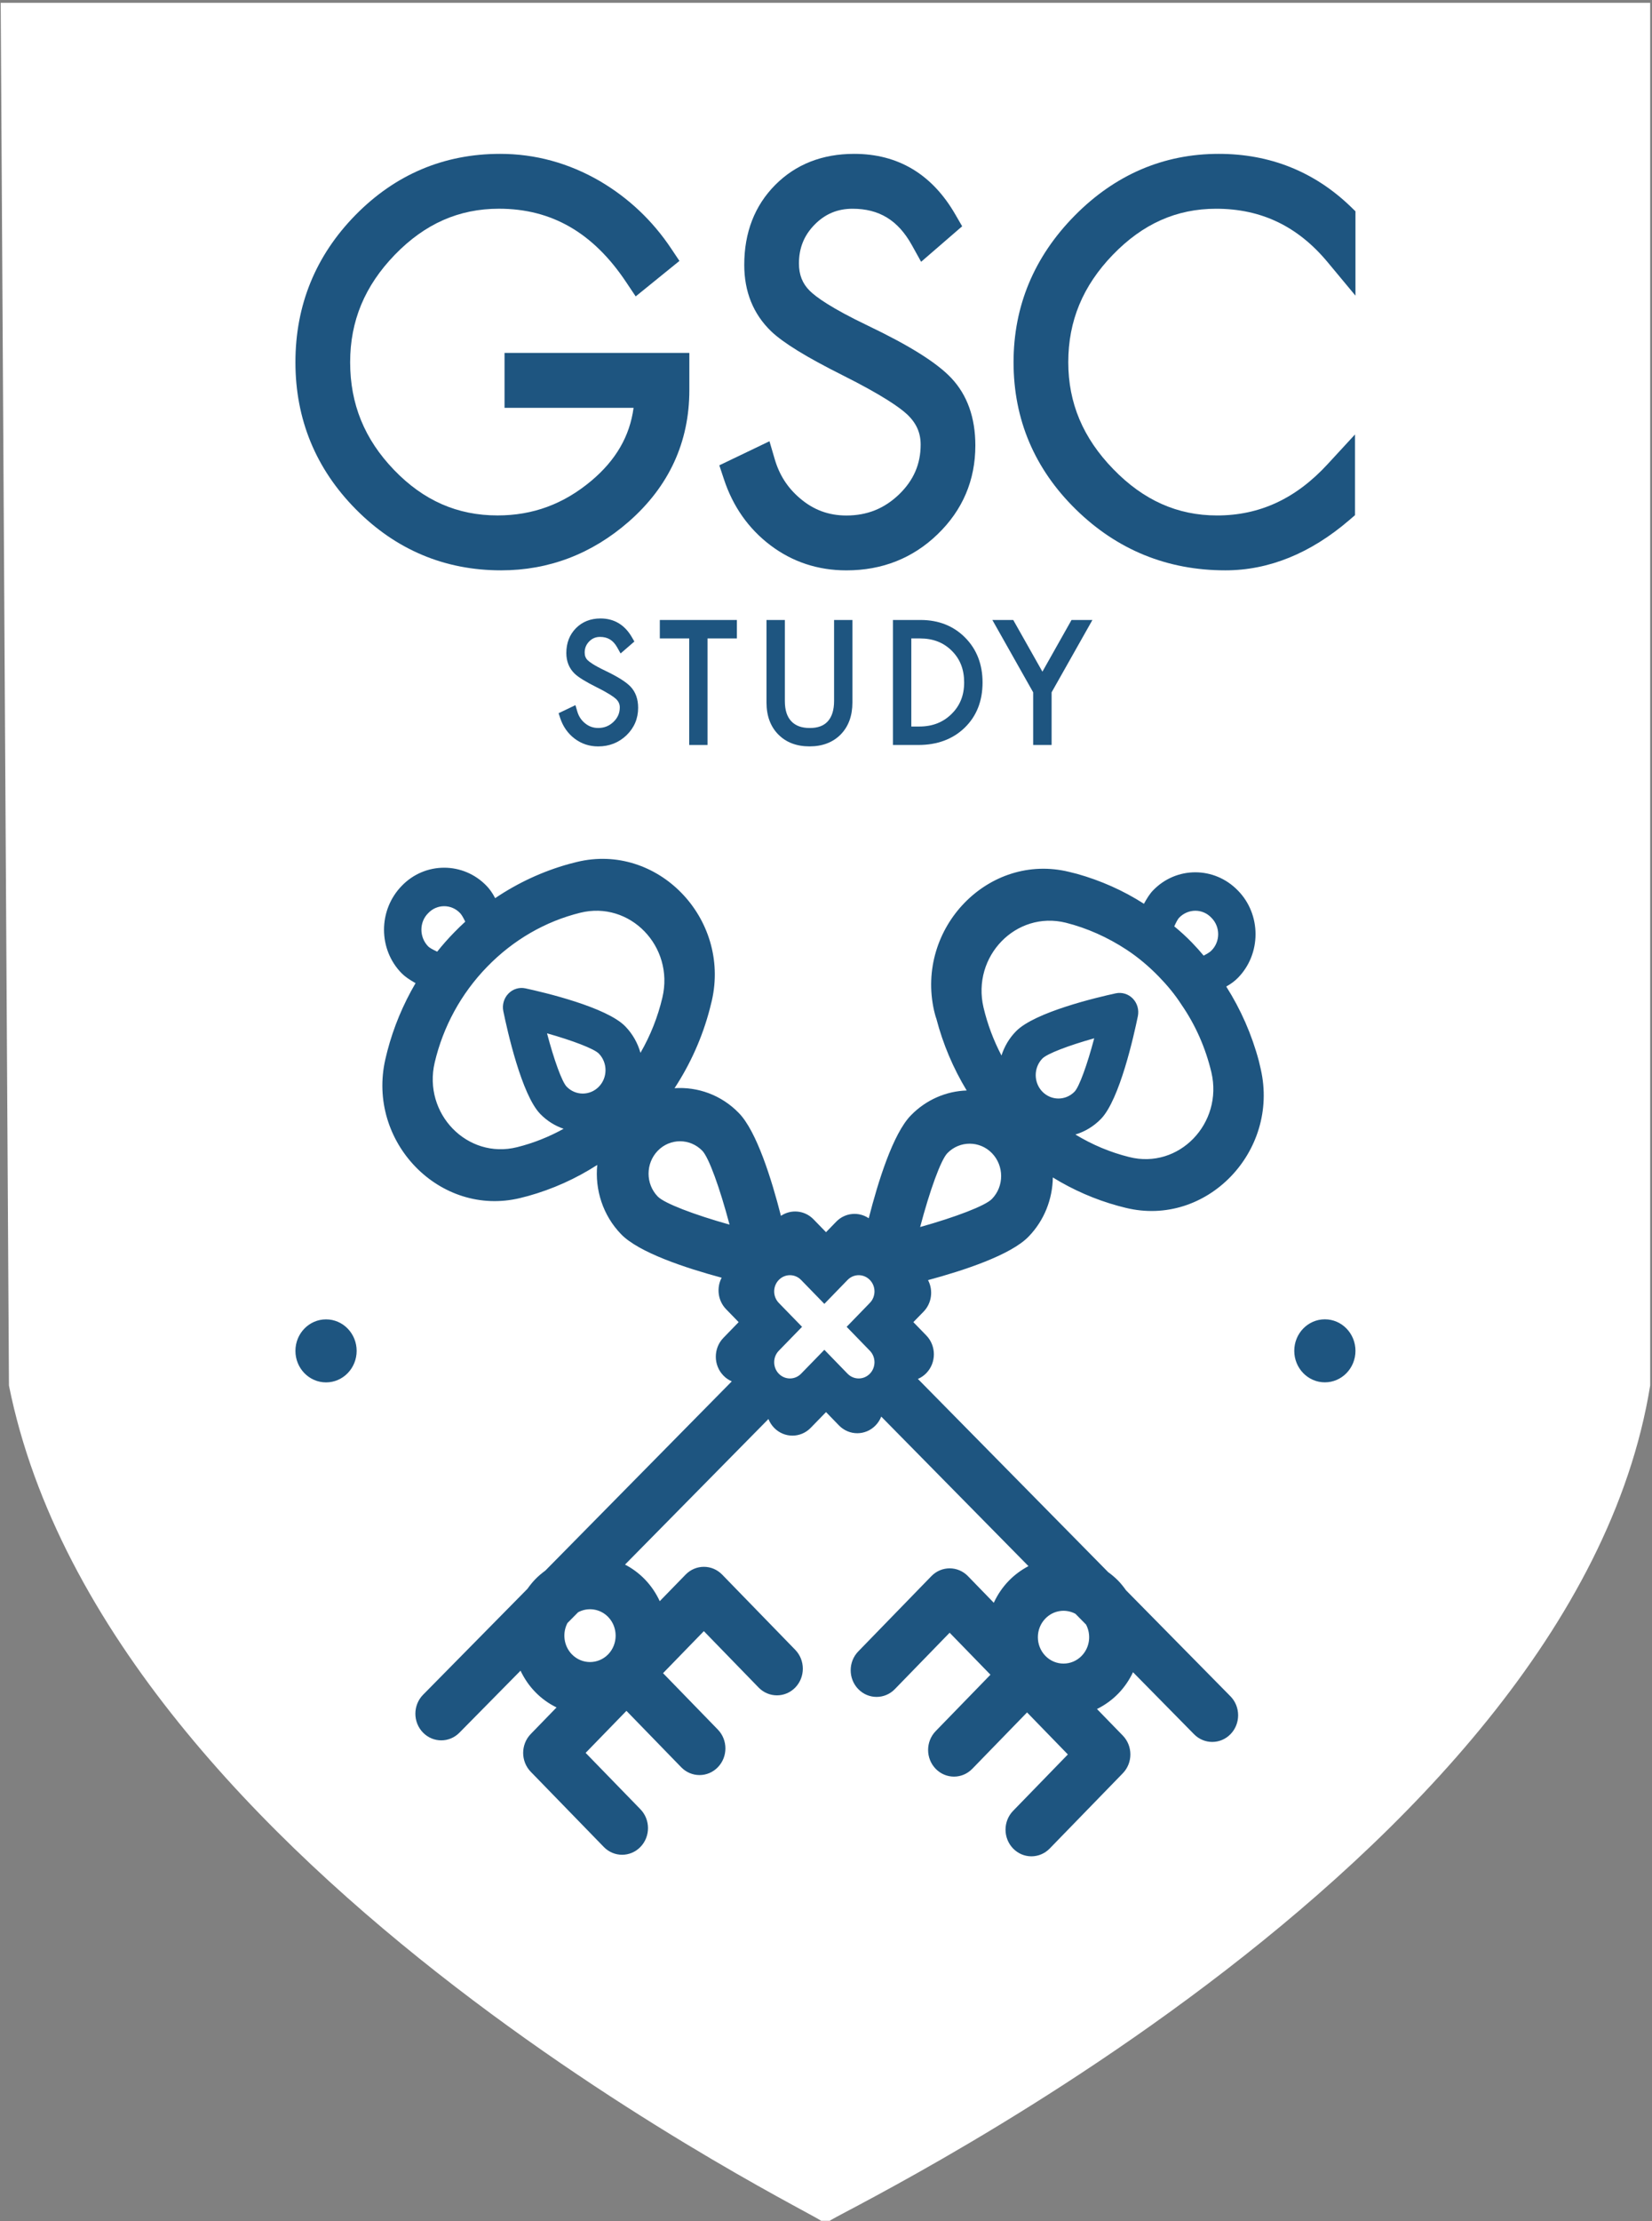 <svg width="64" height="86" viewBox="0 0 64 86" fill="none" xmlns="http://www.w3.org/2000/svg">
<rect x="0" y="0" width="64" height="86" fill="#808080" stroke="none"/>
<g clip-path="url(#clip0_950_332)">
<path d="M31.801 85.984C32.153 85.984 4.152 72.586 0.347 53.645L0.027 0.109H63.929V53.645C60.903 72.338 31.801 85.984 32.153 85.984" fill="white"/>
<path d="M24.503 27.401C24.503 27.755 24.375 28.056 24.118 28.302C23.861 28.549 23.547 28.673 23.176 28.673C22.881 28.673 22.621 28.587 22.395 28.416C22.169 28.244 22.008 28.017 21.914 27.732L22.158 27.616C22.223 27.835 22.34 28.019 22.511 28.164C22.702 28.329 22.925 28.411 23.177 28.411C23.468 28.411 23.717 28.31 23.923 28.11C24.13 27.91 24.234 27.669 24.234 27.388C24.234 27.196 24.161 27.029 24.014 26.891C23.878 26.764 23.61 26.601 23.21 26.401C22.811 26.201 22.547 26.041 22.421 25.92C22.249 25.755 22.164 25.542 22.164 25.28C22.164 24.953 22.267 24.686 22.472 24.48C22.678 24.273 22.943 24.17 23.269 24.17C23.715 24.17 24.058 24.375 24.296 24.787L24.105 24.952C23.911 24.606 23.626 24.432 23.249 24.432C23.023 24.432 22.831 24.512 22.672 24.675C22.514 24.837 22.434 25.034 22.434 25.264C22.434 25.448 22.495 25.6 22.616 25.721C22.738 25.842 22.982 25.991 23.351 26.167C23.814 26.389 24.123 26.58 24.276 26.742C24.429 26.905 24.503 27.124 24.503 27.401Z" fill="#1E5580"/>
<path d="M23.174 28.899C22.832 28.899 22.527 28.798 22.262 28.598C22 28.399 21.812 28.133 21.704 27.806L21.641 27.613L22.293 27.301L22.366 27.55C22.419 27.728 22.511 27.873 22.649 27.99C22.802 28.121 22.973 28.185 23.174 28.185C23.409 28.185 23.604 28.107 23.77 27.946C23.933 27.788 24.011 27.606 24.011 27.389C24.011 27.259 23.963 27.155 23.862 27.059C23.78 26.984 23.583 26.841 23.11 26.606C22.687 26.394 22.412 26.224 22.267 26.087C22.049 25.878 21.94 25.608 21.94 25.283C21.94 24.893 22.066 24.57 22.315 24.319C22.562 24.071 22.881 23.945 23.264 23.945C23.792 23.945 24.202 24.19 24.481 24.673L24.576 24.838L24.042 25.3L23.911 25.066C23.756 24.789 23.545 24.659 23.246 24.659C23.078 24.659 22.94 24.717 22.824 24.837C22.708 24.955 22.651 25.096 22.651 25.266C22.651 25.388 22.688 25.483 22.766 25.561C22.837 25.631 23.012 25.76 23.441 25.965C23.934 26.201 24.257 26.404 24.431 26.588C24.624 26.794 24.722 27.068 24.722 27.403C24.722 27.821 24.569 28.18 24.267 28.471C23.969 28.754 23.601 28.899 23.174 28.899Z" fill="#1E5580"/>
<path d="M28.327 24.492H27.189V28.617H26.919V24.492H25.781V24.23H28.327V24.492Z" fill="#1E5580"/>
<path d="M27.41 28.843H26.701V24.718H25.562V24.004H28.548V24.718H27.41V28.843Z" fill="#1E5580"/>
<path d="M32.802 27.202C32.802 27.655 32.672 28.013 32.413 28.277C32.154 28.542 31.802 28.674 31.36 28.674C30.916 28.674 30.565 28.542 30.305 28.277C30.044 28.013 29.914 27.655 29.914 27.202V24.23H30.184V27.139C30.184 27.546 30.288 27.861 30.495 28.081C30.702 28.301 30.995 28.412 31.372 28.412C31.744 28.412 32.03 28.301 32.23 28.081C32.431 27.861 32.532 27.547 32.532 27.139V24.23H32.802V27.202Z" fill="#1E5580"/>
<path d="M31.362 28.898C30.86 28.898 30.453 28.743 30.152 28.437C29.849 28.13 29.695 27.715 29.695 27.201V24.004H30.406V27.139C30.406 27.489 30.487 27.745 30.655 27.924C30.82 28.1 31.055 28.186 31.373 28.186C31.684 28.186 31.913 28.101 32.071 27.926C32.231 27.75 32.313 27.484 32.313 27.139V24.004H33.023V27.201C33.023 27.715 32.87 28.13 32.569 28.437C32.267 28.743 31.861 28.898 31.362 28.898Z" fill="#1E5580"/>
<path d="M37.844 26.424C37.844 27.081 37.634 27.611 37.217 28.013C36.8 28.416 36.254 28.616 35.58 28.616H34.812V24.23H35.665C36.302 24.23 36.824 24.436 37.232 24.845C37.641 25.255 37.844 25.782 37.844 26.424ZM37.571 26.424C37.571 25.861 37.39 25.399 37.027 25.036C36.665 24.674 36.2 24.492 35.634 24.492H35.084V28.355H35.612C36.177 28.355 36.644 28.173 37.015 27.808C37.386 27.441 37.571 26.98 37.571 26.424Z" fill="#1E5580"/>
<path d="M35.581 28.843H34.594V24.004H35.667C36.361 24.004 36.94 24.233 37.388 24.684C37.838 25.136 38.065 25.721 38.065 26.424C38.065 27.143 37.831 27.733 37.369 28.178C36.911 28.62 36.309 28.843 35.581 28.843ZM35.305 28.129H35.612C36.122 28.129 36.532 27.97 36.864 27.643C37.193 27.319 37.352 26.92 37.352 26.423C37.352 25.919 37.197 25.519 36.875 25.198C36.552 24.875 36.147 24.718 35.634 24.718H35.305V28.129Z" fill="#1E5580"/>
<path d="M41.94 24.23L40.52 26.744V28.616H40.248V26.745L38.828 24.23H39.128L40.383 26.455L41.639 24.23H41.94Z" fill="#1E5580"/>
<path d="M40.74 28.843H40.026V26.805L38.445 24.004H39.254L40.384 26.005L41.512 24.004H42.321L40.74 26.805V28.843Z" fill="#1E5580"/>
<path d="M26.093 15.103C26.093 16.935 25.382 18.472 23.96 19.716C22.636 20.872 21.12 21.452 19.413 21.452C17.39 21.452 15.659 20.725 14.219 19.272C12.778 17.819 12.059 16.07 12.059 14.025C12.059 11.98 12.774 10.23 14.205 8.774C15.636 7.318 17.36 6.59 19.376 6.59C20.634 6.59 21.821 6.915 22.94 7.566C23.973 8.173 24.823 8.976 25.491 9.976L24.762 10.566C23.377 8.491 21.567 7.454 19.33 7.454C17.623 7.454 16.132 8.11 14.86 9.423C13.587 10.736 12.951 12.27 12.951 14.028C12.951 15.803 13.576 17.34 14.828 18.641C16.08 19.942 17.562 20.592 19.275 20.592C20.775 20.592 22.115 20.098 23.294 19.11C24.562 18.041 25.198 16.725 25.198 15.162H20.158V14.3H26.091V15.103H26.093Z" fill="#1E5580"/>
<path d="M19.413 22.082C17.232 22.082 15.34 21.287 13.789 19.721C12.233 18.151 11.445 16.234 11.445 14.024C11.445 11.815 12.228 9.897 13.773 8.324C15.316 6.754 17.2 5.957 19.376 5.957C20.734 5.957 22.035 6.312 23.241 7.013C24.352 7.666 25.278 8.541 25.996 9.615L26.322 10.102L24.627 11.476L24.256 10.921C22.981 9.01 21.37 8.081 19.331 8.081C17.779 8.081 16.459 8.664 15.295 9.865C14.131 11.067 13.565 12.427 13.565 14.024C13.565 15.642 14.12 17.005 15.264 18.193C16.406 19.38 17.719 19.956 19.276 19.956C20.644 19.956 21.831 19.518 22.908 18.616C23.86 17.816 24.399 16.885 24.545 15.79H19.546V13.664H26.706V15.102C26.706 17.119 25.916 18.833 24.358 20.197C22.925 21.448 21.262 22.082 19.413 22.082Z" fill="#1E5580"/>
<path d="M37.173 17.251C37.173 18.42 36.749 19.412 35.901 20.228C35.053 21.044 34.017 21.452 32.789 21.452C31.818 21.452 30.957 21.168 30.211 20.603C29.463 20.038 28.935 19.286 28.625 18.348L29.427 17.964C29.639 18.689 30.029 19.292 30.593 19.773C31.224 20.317 31.956 20.589 32.789 20.589C33.749 20.589 34.571 20.258 35.255 19.596C35.938 18.933 36.281 18.139 36.281 17.215C36.281 16.577 36.037 16.03 35.551 15.574C35.101 15.155 34.217 14.616 32.899 13.956C31.581 13.296 30.713 12.767 30.293 12.367C29.728 11.823 29.445 11.12 29.445 10.257C29.445 9.175 29.784 8.293 30.461 7.612C31.139 6.931 32.015 6.59 33.089 6.59C34.565 6.59 35.696 7.269 36.479 8.625L35.85 9.169C35.212 8.024 34.27 7.452 33.024 7.452C32.277 7.452 31.643 7.719 31.12 8.254C30.598 8.788 30.336 9.438 30.336 10.2C30.336 10.807 30.537 11.309 30.937 11.71C31.338 12.11 32.146 12.6 33.361 13.181C34.892 13.913 35.91 14.546 36.414 15.08C36.92 15.616 37.173 16.339 37.173 17.251Z" fill="#1E5580"/>
<path d="M32.79 22.083C31.689 22.083 30.699 21.756 29.847 21.112C29 20.471 28.393 19.61 28.045 18.552L27.867 18.016L29.81 17.084L30.015 17.782C30.194 18.391 30.51 18.883 30.985 19.288C31.51 19.74 32.1 19.959 32.79 19.959C33.595 19.959 34.264 19.689 34.835 19.137C35.395 18.594 35.667 17.966 35.667 17.214C35.667 16.752 35.499 16.378 35.138 16.039C34.862 15.782 34.201 15.309 32.632 14.523C31.247 13.83 30.345 13.275 29.876 12.828C29.184 12.161 28.833 11.296 28.833 10.256C28.833 9.003 29.236 7.962 30.033 7.16C30.826 6.362 31.855 5.957 33.091 5.957C34.792 5.957 36.11 6.745 37.008 8.3L37.275 8.761L35.685 10.136L35.321 9.481C34.788 8.527 34.06 8.082 33.028 8.082C32.444 8.082 31.962 8.285 31.555 8.701C31.149 9.115 30.952 9.605 30.952 10.199C30.952 10.637 31.084 10.973 31.367 11.256C31.608 11.496 32.194 11.925 33.622 12.608C35.236 13.38 36.295 14.043 36.856 14.639C37.473 15.294 37.786 16.171 37.786 17.249C37.786 18.594 37.293 19.751 36.321 20.687C35.361 21.615 34.173 22.083 32.79 22.083Z" fill="#1E5580"/>
<path d="M51.897 9.74C50.627 8.215 49.032 7.452 47.112 7.452C45.423 7.452 43.944 8.108 42.674 9.422C41.403 10.735 40.77 12.269 40.77 14.026C40.77 15.764 41.411 17.293 42.692 18.611C43.973 19.931 45.459 20.589 47.148 20.589C48.959 20.589 50.535 19.861 51.877 18.404V19.651C50.48 20.851 49.01 21.452 47.467 21.452C45.377 21.452 43.589 20.725 42.103 19.272C40.618 17.819 39.875 16.07 39.875 14.025C39.875 12.018 40.602 10.278 42.057 8.802C43.512 7.326 45.23 6.59 47.21 6.59C49.038 6.59 50.6 7.212 51.894 8.456V9.74H51.897Z" fill="#1E5580"/>
<path d="M47.471 22.082C45.227 22.082 43.281 21.29 41.685 19.728C40.079 18.158 39.266 16.239 39.266 14.024C39.266 11.852 40.061 9.944 41.631 8.352C43.199 6.763 45.077 5.957 47.215 5.957C49.195 5.957 50.912 6.642 52.318 7.993L52.512 8.181V11.447L51.433 10.15C50.275 8.759 48.862 8.082 47.114 8.082C45.581 8.082 44.272 8.665 43.112 9.865C41.95 11.067 41.386 12.427 41.386 14.024C41.386 15.602 41.956 16.957 43.129 18.163C44.301 19.371 45.618 19.957 47.151 19.957C48.801 19.957 50.203 19.308 51.435 17.969L52.494 16.821V19.946L52.274 20.135C50.77 21.427 49.154 22.082 47.471 22.082Z" fill="#1E5580"/>
<path d="M12.631 53.522C13.286 53.522 13.817 52.976 13.817 52.302C13.817 51.628 13.286 51.082 12.631 51.082C11.976 51.082 11.445 51.628 11.445 52.302C11.445 52.976 11.976 53.522 12.631 53.522Z" fill="#1E5580"/>
<path d="M51.326 53.52C51.981 53.52 52.512 52.974 52.512 52.3C52.512 51.626 51.981 51.08 51.326 51.08C50.672 51.08 50.141 51.626 50.141 52.3C50.141 52.974 50.672 53.52 51.326 53.52Z" fill="#1E5580"/>
<path d="M43.622 61.57C43.533 61.443 43.435 61.32 43.324 61.204C43.2 61.078 43.069 60.968 42.932 60.869L35.56 53.388C35.678 53.338 35.789 53.264 35.886 53.164C36.277 52.761 36.277 52.108 35.886 51.705L35.384 51.189L35.781 50.782C36.101 50.452 36.159 49.953 35.953 49.562C37.338 49.189 39.154 48.592 39.846 47.88C40.461 47.248 40.775 46.42 40.788 45.588C41.575 46.072 42.424 46.443 43.316 46.688C43.416 46.714 43.517 46.74 43.616 46.765C46.73 47.525 49.569 44.591 48.844 41.4C48.819 41.284 48.794 41.181 48.769 41.078C48.494 40.049 48.069 39.083 47.506 38.196C47.693 38.092 47.843 37.977 47.956 37.861C48.869 36.935 48.869 35.403 47.956 34.477C47.044 33.538 45.568 33.538 44.667 34.477C44.542 34.606 44.43 34.786 44.317 34.992C43.517 34.477 42.641 34.091 41.728 33.834C41.615 33.807 41.516 33.782 41.416 33.756C38.301 32.996 35.464 35.932 36.188 39.135C36.214 39.238 36.238 39.341 36.276 39.443C36.531 40.422 36.928 41.358 37.45 42.22C36.663 42.247 35.885 42.57 35.285 43.187C34.596 43.895 34.018 45.745 33.656 47.167C33.267 46.904 32.738 46.948 32.396 47.3L32.001 47.707L31.515 47.207C31.172 46.855 30.643 46.811 30.254 47.074C29.891 45.652 29.313 43.801 28.625 43.094C27.943 42.391 27.027 42.071 26.132 42.132C26.747 41.194 27.212 40.156 27.498 39.061C27.525 38.956 27.551 38.852 27.576 38.747C28.309 35.547 25.462 32.617 22.352 33.372C22.25 33.396 22.148 33.422 22.047 33.45C21.029 33.732 20.062 34.181 19.183 34.774C19.181 34.771 19.18 34.767 19.177 34.763C19.077 34.57 18.964 34.416 18.852 34.3C17.951 33.36 16.463 33.36 15.562 34.3C14.649 35.239 14.649 36.758 15.562 37.684C15.688 37.813 15.864 37.929 16.063 38.044C16.075 38.051 16.087 38.057 16.1 38.063C15.619 38.883 15.248 39.768 15.006 40.695C14.978 40.799 14.953 40.904 14.929 41.01C14.197 44.209 17.043 47.138 20.154 46.384C20.255 46.36 20.357 46.333 20.457 46.306C21.404 46.043 22.309 45.636 23.138 45.103C23.044 46.061 23.353 47.055 24.065 47.788C24.756 48.499 26.572 49.096 27.957 49.469C27.752 49.86 27.809 50.359 28.13 50.689L28.616 51.189L28.025 51.798C27.633 52.201 27.633 52.855 28.025 53.257C28.12 53.357 28.232 53.431 28.35 53.482L21.129 60.807C20.992 60.908 20.859 61.018 20.736 61.145C20.624 61.261 20.526 61.384 20.435 61.513L16.386 65.62C15.994 66.023 15.994 66.676 16.386 67.079C16.778 67.482 17.413 67.482 17.804 67.079L20.166 64.684C20.308 64.983 20.495 65.262 20.736 65.51C20.982 65.763 21.262 65.961 21.561 66.107L20.561 67.137C20.17 67.54 20.17 68.194 20.561 68.597L23.392 71.509C23.783 71.912 24.418 71.912 24.81 71.509C25.202 71.106 25.202 70.452 24.81 70.049L22.688 67.866L24.269 66.239L26.391 68.423C26.783 68.826 27.418 68.826 27.809 68.423C28.201 68.02 28.201 67.366 27.809 66.963L25.687 64.78L27.268 63.153L29.39 65.337C29.782 65.739 30.417 65.739 30.809 65.337C31.2 64.933 31.2 64.28 30.809 63.877L27.978 60.965C27.587 60.562 26.951 60.562 26.56 60.965L25.559 61.993C25.417 61.686 25.225 61.398 24.979 61.145C24.749 60.908 24.489 60.719 24.214 60.576L29.77 54.94C29.819 55.063 29.892 55.18 29.99 55.281C30.382 55.684 31.017 55.684 31.408 55.281L32.001 54.672L32.502 55.188C32.894 55.591 33.529 55.591 33.92 55.188C34.018 55.087 34.091 54.971 34.14 54.846L39.844 60.636C39.569 60.78 39.311 60.967 39.081 61.204C38.834 61.458 38.643 61.747 38.5 62.054L37.5 61.024C37.108 60.621 36.473 60.621 36.082 61.024L33.25 63.938C32.858 64.341 32.858 64.994 33.25 65.397C33.642 65.8 34.277 65.8 34.668 65.397L36.79 63.214L38.371 64.84L36.249 67.024C35.858 67.427 35.858 68.08 36.249 68.483C36.641 68.886 37.276 68.886 37.667 68.483L39.789 66.3L41.37 67.927L39.249 70.11C38.857 70.513 38.857 71.166 39.249 71.569C39.64 71.972 40.275 71.972 40.667 71.569L43.498 68.656C43.89 68.253 43.89 67.599 43.498 67.196L42.498 66.168C42.796 66.02 43.076 65.824 43.324 65.569C43.563 65.323 43.752 65.042 43.894 64.743L46.254 67.14C46.646 67.543 47.281 67.543 47.673 67.14C48.064 66.737 48.064 66.083 47.673 65.68L43.622 61.57ZM40.382 42.266C40.039 41.913 40.039 41.338 40.382 40.984C40.567 40.794 41.4 40.477 42.391 40.2C42.121 41.219 41.812 42.076 41.629 42.266C41.285 42.62 40.726 42.62 40.382 42.266ZM45.68 35.532C46.03 35.171 46.593 35.171 46.93 35.532C47.281 35.88 47.281 36.458 46.93 36.805C46.881 36.857 46.781 36.921 46.63 36.999C46.493 36.832 46.342 36.664 46.18 36.497C45.956 36.265 45.729 36.06 45.492 35.866C45.568 35.7 45.63 35.584 45.68 35.532ZM41.291 35.725C42.116 35.932 42.916 36.292 43.642 36.768C44.092 37.064 44.504 37.411 44.892 37.809C45.218 38.144 45.518 38.504 45.767 38.891C46.318 39.688 46.706 40.577 46.93 41.516C47.394 43.496 45.668 45.286 43.742 44.796C43.014 44.615 42.313 44.321 41.662 43.925C42.024 43.816 42.367 43.615 42.653 43.32C43.376 42.577 43.929 40.088 44.082 39.343C44.132 39.096 44.059 38.84 43.886 38.661C43.713 38.484 43.464 38.407 43.224 38.459C42.5 38.616 40.081 39.186 39.358 39.931C39.093 40.201 38.908 40.524 38.798 40.866C38.489 40.277 38.255 39.652 38.102 39.006C37.639 37.025 39.365 35.249 41.291 35.725ZM36.703 44.646C37.178 44.158 37.953 44.158 38.428 44.646C38.904 45.136 38.904 45.932 38.428 46.42C38.173 46.684 37.018 47.123 35.647 47.507C36.02 46.097 36.447 44.909 36.703 44.646ZM16.588 35.355C16.926 34.995 17.489 34.995 17.826 35.355C17.877 35.407 17.939 35.51 18.014 35.663C18.017 35.67 18.021 35.678 18.023 35.686C17.875 35.822 17.729 35.962 17.588 36.108C17.359 36.343 17.141 36.589 16.937 36.846C16.929 36.842 16.921 36.838 16.913 36.834C16.751 36.758 16.638 36.693 16.588 36.642C16.238 36.282 16.238 35.702 16.588 35.355ZM23.2 42.074C22.856 42.428 22.298 42.428 21.954 42.074C21.769 41.885 21.461 41.026 21.192 40.007C22.181 40.286 23.015 40.603 23.2 40.792C23.544 41.146 23.544 41.721 23.2 42.074ZM24.224 39.738C23.502 38.994 21.083 38.423 20.358 38.267C20.118 38.214 19.869 38.291 19.696 38.469C19.522 38.648 19.449 38.903 19.499 39.15C19.652 39.895 20.206 42.385 20.93 43.129C21.193 43.4 21.504 43.59 21.835 43.703C21.262 44.02 20.657 44.26 20.03 44.416C18.105 44.895 16.376 43.117 16.841 41.136C17.166 39.758 17.855 38.476 18.873 37.43C19.891 36.382 21.135 35.672 22.475 35.34C24.4 34.861 26.128 36.639 25.662 38.621C25.485 39.37 25.2 40.092 24.812 40.763C24.707 40.388 24.511 40.034 24.224 39.738ZM25.483 46.327C25.007 45.839 25.007 45.043 25.483 44.553C25.958 44.064 26.731 44.064 27.207 44.553C27.463 44.816 27.889 46.004 28.263 47.414C26.892 47.03 25.738 46.59 25.483 46.327ZM23.561 64.051C23.173 64.449 22.543 64.449 22.155 64.051C21.836 63.722 21.78 63.226 21.984 62.838L22.396 62.422C22.771 62.219 23.246 62.281 23.561 62.604C23.947 63.003 23.947 63.652 23.561 64.051ZM33.699 52.297C33.938 52.542 33.938 52.94 33.699 53.186C33.46 53.431 33.074 53.431 32.835 53.186L31.936 52.26L31.035 53.186C30.796 53.431 30.41 53.431 30.171 53.186C29.933 52.94 29.933 52.542 30.171 52.297L31.072 51.371L30.171 50.444C29.933 50.199 29.933 49.801 30.171 49.556C30.41 49.31 30.796 49.31 31.035 49.556L31.936 50.482L32.835 49.556C33.074 49.31 33.46 49.31 33.699 49.556C33.938 49.801 33.938 50.199 33.699 50.444L32.8 51.371L33.699 52.297ZM41.904 64.11C41.517 64.509 40.886 64.509 40.499 64.11C40.111 63.711 40.111 63.062 40.499 62.665C40.814 62.34 41.288 62.279 41.664 62.482L42.074 62.898C42.28 63.285 42.223 63.783 41.904 64.11Z" fill="#1E5580"/>
</g>
<defs>
<clipPath id="clip0_950_332">
<rect width="64" height="86" fill="white"/>
</clipPath>
</defs>
</svg>

